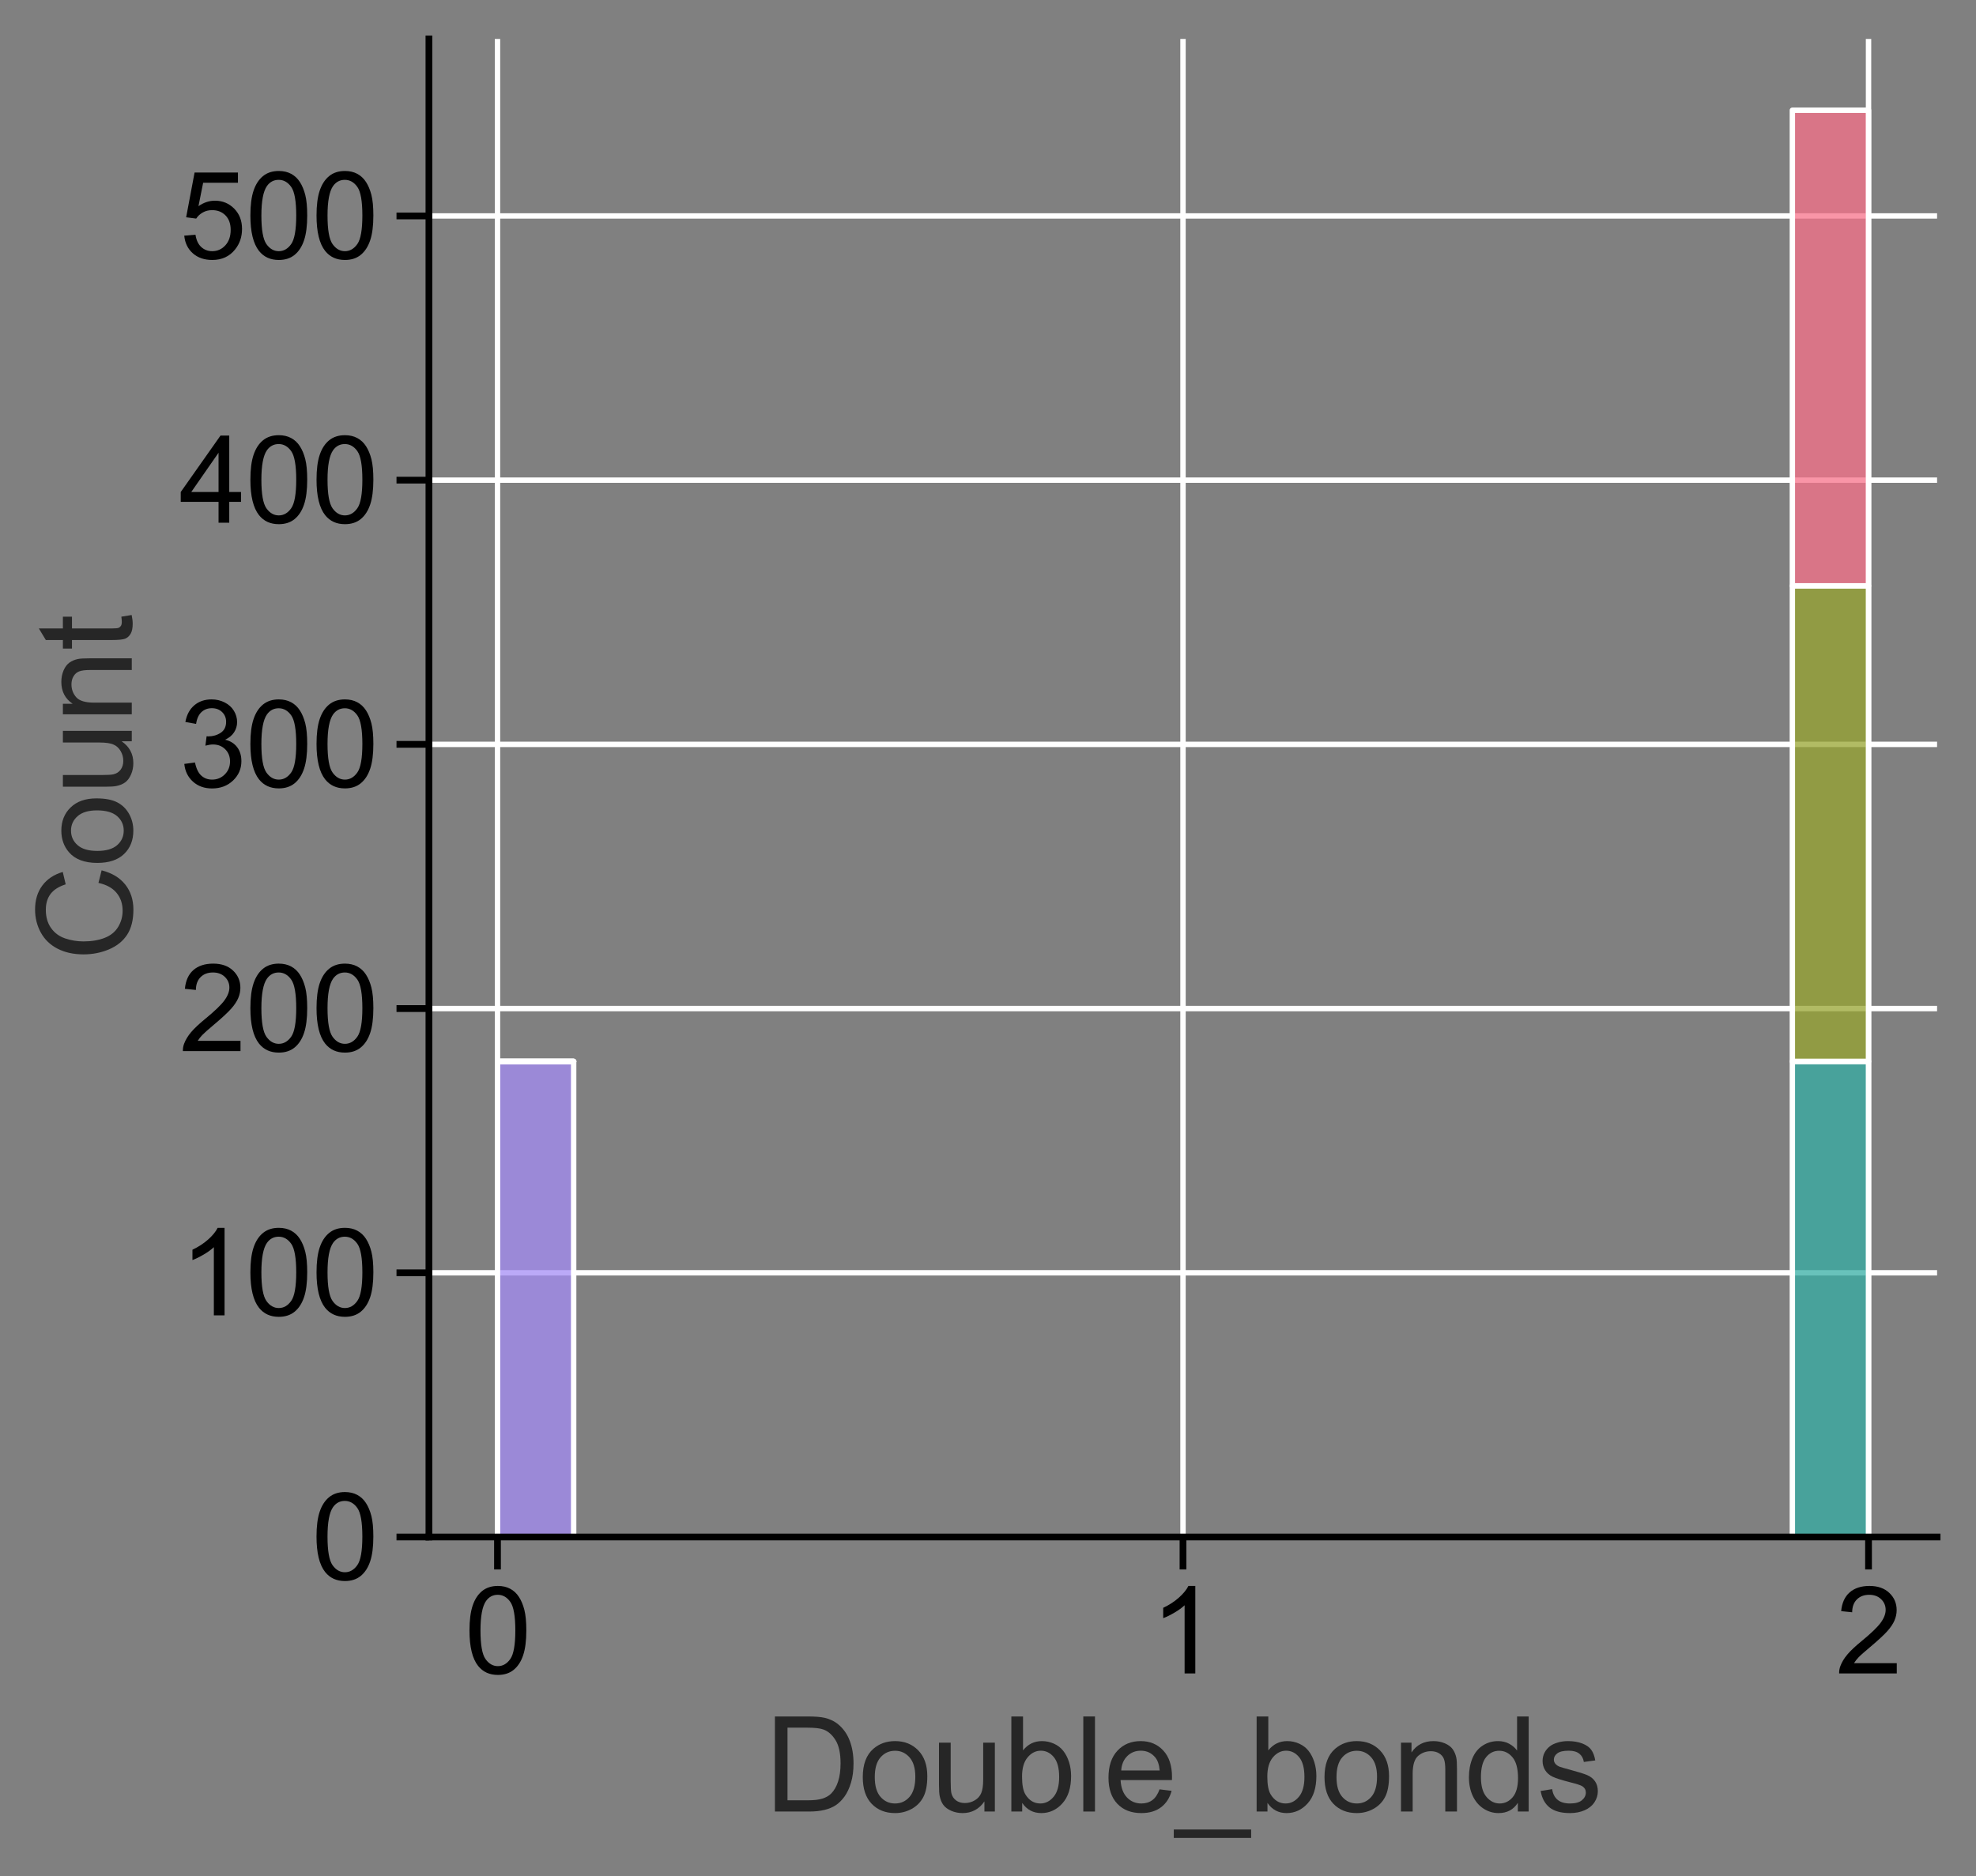 <?xml version="1.0" encoding="utf-8" standalone="no"?>
<!DOCTYPE svg PUBLIC "-//W3C//DTD SVG 1.1//EN"
  "http://www.w3.org/Graphics/SVG/1.1/DTD/svg11.dtd">
<svg xmlns:xlink="http://www.w3.org/1999/xlink" width="365.551pt" height="347.168pt" viewBox="0 0 365.551 347.168" xmlns="http://www.w3.org/2000/svg" version="1.1">
 <rect x="0" y="0" width="365.551" height="347.168" fill="#808080" stroke="none"/>
 <defs>
  <style type="text/css">*{stroke-linejoin: round; stroke-linecap: butt}</style>
 </defs>
 <g id="figure_1">
  <g id="patch_1">
   <path d="M 0 347.168 
L 365.551 347.168 
L 365.551 0 
L 0 0 
L 0 347.168 
z
" style="fill: none"/>
  </g>
  <g id="axes_1">
   <g id="patch_2">
    <path d="M 79.351 284.4 
L 358.351 284.4 
L 358.351 7.2 
L 79.351 7.2 
L 79.351 284.4 
z
" style="fill: none"/>
   </g>
   <g id="matplotlib.axis_1">
    <g id="xtick_1">
     <g id="line2d_1">
      <path d="M 92.033 284.4 
L 92.033 7.2 
" clip-path="url(#p7e4717d3f6)" style="fill: none; stroke: #ffffff; stroke-linecap: round"/>
     </g>
     <g id="line2d_2">
      <defs>
       <path id="mff058dc0f9" d="M 0 0 
L 0 6 
" style="stroke: #000000; stroke-width: 1.25"/>
      </defs>
      <g>
       <use xlink:href="#mff058dc0f9" x="92.033" y="284.4" style="stroke: #000000; stroke-width: 1.25"/>
      </g>
     </g>
     <g id="text_1">
      <!-- 0 -->
      <g transform="translate(85.916 309.647) scale(0.22 -0.22)">
       <defs>
        <path id="ArialMT-30" d="M 266 2259 
Q 266 3072 433 3567 
Q 600 4063 929 4331 
Q 1259 4600 1759 4600 
Q 2128 4600 2406 4451 
Q 2684 4303 2865 4023 
Q 3047 3744 3150 3342 
Q 3253 2941 3253 2259 
Q 3253 1453 3087 958 
Q 2922 463 2592 192 
Q 2263 -78 1759 -78 
Q 1097 -78 719 397 
Q 266 969 266 2259 
z
M 844 2259 
Q 844 1131 1108 757 
Q 1372 384 1759 384 
Q 2147 384 2411 759 
Q 2675 1134 2675 2259 
Q 2675 3391 2411 3762 
Q 2147 4134 1753 4134 
Q 1366 4134 1134 3806 
Q 844 3388 844 2259 
z
" transform="scale(0.016)"/>
       </defs>
       <use xlink:href="#ArialMT-30"/>
      </g>
     </g>
    </g>
    <g id="xtick_2">
     <g id="line2d_3">
      <path d="M 218.851 284.4 
L 218.851 7.2 
" clip-path="url(#p7e4717d3f6)" style="fill: none; stroke: #ffffff; stroke-linecap: round"/>
     </g>
     <g id="line2d_4">
      <g>
       <use xlink:href="#mff058dc0f9" x="218.851" y="284.4" style="stroke: #000000; stroke-width: 1.25"/>
      </g>
     </g>
     <g id="text_2">
      <!-- 1 -->
      <g transform="translate(212.734 309.647) scale(0.22 -0.22)">
       <defs>
        <path id="ArialMT-31" d="M 2384 0 
L 1822 0 
L 1822 3584 
Q 1619 3391 1289 3197 
Q 959 3003 697 2906 
L 697 3450 
Q 1169 3672 1522 3987 
Q 1875 4303 2022 4600 
L 2384 4600 
L 2384 0 
z
" transform="scale(0.016)"/>
       </defs>
       <use xlink:href="#ArialMT-31"/>
      </g>
     </g>
    </g>
    <g id="xtick_3">
     <g id="line2d_5">
      <path d="M 345.669 284.4 
L 345.669 7.2 
" clip-path="url(#p7e4717d3f6)" style="fill: none; stroke: #ffffff; stroke-linecap: round"/>
     </g>
     <g id="line2d_6">
      <g>
       <use xlink:href="#mff058dc0f9" x="345.669" y="284.4" style="stroke: #000000; stroke-width: 1.25"/>
      </g>
     </g>
     <g id="text_3">
      <!-- 2 -->
      <g transform="translate(339.552 309.647) scale(0.22 -0.22)">
       <defs>
        <path id="ArialMT-32" d="M 3222 541 
L 3222 0 
L 194 0 
Q 188 203 259 391 
Q 375 700 629 1000 
Q 884 1300 1366 1694 
Q 2113 2306 2375 2664 
Q 2638 3022 2638 3341 
Q 2638 3675 2398 3904 
Q 2159 4134 1775 4134 
Q 1369 4134 1125 3890 
Q 881 3647 878 3216 
L 300 3275 
Q 359 3922 746 4261 
Q 1134 4600 1788 4600 
Q 2447 4600 2831 4234 
Q 3216 3869 3216 3328 
Q 3216 3053 3103 2787 
Q 2991 2522 2730 2228 
Q 2469 1934 1863 1422 
Q 1356 997 1212 845 
Q 1069 694 975 541 
L 3222 541 
z
" transform="scale(0.016)"/>
       </defs>
       <use xlink:href="#ArialMT-32"/>
      </g>
     </g>
    </g>
    <g id="text_4">
     <!-- Double_bonds -->
     <g style="fill: #262626" transform="translate(141.46 335.198) scale(0.24 -0.24)">
      <defs>
       <path id="ArialMT-44" d="M 494 0 
L 494 4581 
L 2072 4581 
Q 2606 4581 2888 4516 
Q 3281 4425 3559 4188 
Q 3922 3881 4101 3404 
Q 4281 2928 4281 2316 
Q 4281 1794 4159 1391 
Q 4038 988 3847 723 
Q 3656 459 3429 307 
Q 3203 156 2883 78 
Q 2563 0 2147 0 
L 494 0 
z
M 1100 541 
L 2078 541 
Q 2531 541 2789 625 
Q 3047 709 3200 863 
Q 3416 1078 3536 1442 
Q 3656 1806 3656 2325 
Q 3656 3044 3420 3430 
Q 3184 3816 2847 3947 
Q 2603 4041 2063 4041 
L 1100 4041 
L 1100 541 
z
" transform="scale(0.016)"/>
       <path id="ArialMT-6f" d="M 213 1659 
Q 213 2581 725 3025 
Q 1153 3394 1769 3394 
Q 2453 3394 2887 2945 
Q 3322 2497 3322 1706 
Q 3322 1066 3130 698 
Q 2938 331 2570 128 
Q 2203 -75 1769 -75 
Q 1072 -75 642 372 
Q 213 819 213 1659 
z
M 791 1659 
Q 791 1022 1069 705 
Q 1347 388 1769 388 
Q 2188 388 2466 706 
Q 2744 1025 2744 1678 
Q 2744 2294 2464 2611 
Q 2184 2928 1769 2928 
Q 1347 2928 1069 2612 
Q 791 2297 791 1659 
z
" transform="scale(0.016)"/>
       <path id="ArialMT-75" d="M 2597 0 
L 2597 488 
Q 2209 -75 1544 -75 
Q 1250 -75 995 37 
Q 741 150 617 320 
Q 494 491 444 738 
Q 409 903 409 1263 
L 409 3319 
L 972 3319 
L 972 1478 
Q 972 1038 1006 884 
Q 1059 663 1231 536 
Q 1403 409 1656 409 
Q 1909 409 2131 539 
Q 2353 669 2445 892 
Q 2538 1116 2538 1541 
L 2538 3319 
L 3100 3319 
L 3100 0 
L 2597 0 
z
" transform="scale(0.016)"/>
       <path id="ArialMT-62" d="M 941 0 
L 419 0 
L 419 4581 
L 981 4581 
L 981 2947 
Q 1338 3394 1891 3394 
Q 2197 3394 2470 3270 
Q 2744 3147 2920 2923 
Q 3097 2700 3197 2384 
Q 3297 2069 3297 1709 
Q 3297 856 2875 390 
Q 2453 -75 1863 -75 
Q 1275 -75 941 416 
L 941 0 
z
M 934 1684 
Q 934 1088 1097 822 
Q 1363 388 1816 388 
Q 2184 388 2453 708 
Q 2722 1028 2722 1663 
Q 2722 2313 2464 2622 
Q 2206 2931 1841 2931 
Q 1472 2931 1203 2611 
Q 934 2291 934 1684 
z
" transform="scale(0.016)"/>
       <path id="ArialMT-6c" d="M 409 0 
L 409 4581 
L 972 4581 
L 972 0 
L 409 0 
z
" transform="scale(0.016)"/>
       <path id="ArialMT-65" d="M 2694 1069 
L 3275 997 
Q 3138 488 2766 206 
Q 2394 -75 1816 -75 
Q 1088 -75 661 373 
Q 234 822 234 1631 
Q 234 2469 665 2931 
Q 1097 3394 1784 3394 
Q 2450 3394 2872 2941 
Q 3294 2488 3294 1666 
Q 3294 1616 3291 1516 
L 816 1516 
Q 847 969 1125 678 
Q 1403 388 1819 388 
Q 2128 388 2347 550 
Q 2566 713 2694 1069 
z
M 847 1978 
L 2700 1978 
Q 2663 2397 2488 2606 
Q 2219 2931 1791 2931 
Q 1403 2931 1139 2672 
Q 875 2413 847 1978 
z
" transform="scale(0.016)"/>
       <path id="ArialMT-5f" d="M -97 -1272 
L -97 -866 
L 3631 -866 
L 3631 -1272 
L -97 -1272 
z
" transform="scale(0.016)"/>
       <path id="ArialMT-6e" d="M 422 0 
L 422 3319 
L 928 3319 
L 928 2847 
Q 1294 3394 1984 3394 
Q 2284 3394 2536 3286 
Q 2788 3178 2913 3003 
Q 3038 2828 3088 2588 
Q 3119 2431 3119 2041 
L 3119 0 
L 2556 0 
L 2556 2019 
Q 2556 2363 2490 2533 
Q 2425 2703 2258 2804 
Q 2091 2906 1866 2906 
Q 1506 2906 1245 2678 
Q 984 2450 984 1813 
L 984 0 
L 422 0 
z
" transform="scale(0.016)"/>
       <path id="ArialMT-64" d="M 2575 0 
L 2575 419 
Q 2259 -75 1647 -75 
Q 1250 -75 917 144 
Q 584 363 401 755 
Q 219 1147 219 1656 
Q 219 2153 384 2558 
Q 550 2963 881 3178 
Q 1213 3394 1622 3394 
Q 1922 3394 2156 3267 
Q 2391 3141 2538 2938 
L 2538 4581 
L 3097 4581 
L 3097 0 
L 2575 0 
z
M 797 1656 
Q 797 1019 1065 703 
Q 1334 388 1700 388 
Q 2069 388 2326 689 
Q 2584 991 2584 1609 
Q 2584 2291 2321 2609 
Q 2059 2928 1675 2928 
Q 1300 2928 1048 2622 
Q 797 2316 797 1656 
z
" transform="scale(0.016)"/>
       <path id="ArialMT-73" d="M 197 991 
L 753 1078 
Q 800 744 1014 566 
Q 1228 388 1613 388 
Q 2000 388 2187 545 
Q 2375 703 2375 916 
Q 2375 1106 2209 1216 
Q 2094 1291 1634 1406 
Q 1016 1563 777 1677 
Q 538 1791 414 1992 
Q 291 2194 291 2438 
Q 291 2659 392 2848 
Q 494 3038 669 3163 
Q 800 3259 1026 3326 
Q 1253 3394 1513 3394 
Q 1903 3394 2198 3281 
Q 2494 3169 2634 2976 
Q 2775 2784 2828 2463 
L 2278 2388 
Q 2241 2644 2061 2787 
Q 1881 2931 1553 2931 
Q 1166 2931 1000 2803 
Q 834 2675 834 2503 
Q 834 2394 903 2306 
Q 972 2216 1119 2156 
Q 1203 2125 1616 2013 
Q 2213 1853 2448 1751 
Q 2684 1650 2818 1456 
Q 2953 1263 2953 975 
Q 2953 694 2789 445 
Q 2625 197 2315 61 
Q 2006 -75 1616 -75 
Q 969 -75 630 194 
Q 291 463 197 991 
z
" transform="scale(0.016)"/>
      </defs>
      <use xlink:href="#ArialMT-44"/>
      <use xlink:href="#ArialMT-6f" x="72.217"/>
      <use xlink:href="#ArialMT-75" x="127.832"/>
      <use xlink:href="#ArialMT-62" x="183.447"/>
      <use xlink:href="#ArialMT-6c" x="239.062"/>
      <use xlink:href="#ArialMT-65" x="261.279"/>
      <use xlink:href="#ArialMT-5f" x="316.895"/>
      <use xlink:href="#ArialMT-62" x="372.51"/>
      <use xlink:href="#ArialMT-6f" x="428.125"/>
      <use xlink:href="#ArialMT-6e" x="483.74"/>
      <use xlink:href="#ArialMT-64" x="539.355"/>
      <use xlink:href="#ArialMT-73" x="594.971"/>
     </g>
    </g>
   </g>
   <g id="matplotlib.axis_2">
    <g id="ytick_1">
     <g id="line2d_7">
      <path d="M 79.351 284.4 
L 358.351 284.4 
" clip-path="url(#p7e4717d3f6)" style="fill: none; stroke: #ffffff; stroke-linecap: round"/>
     </g>
     <g id="line2d_8">
      <defs>
       <path id="m0c9b77b85f" d="M 0 0 
L -6 0 
" style="stroke: #000000; stroke-width: 1.25"/>
      </defs>
      <g>
       <use xlink:href="#m0c9b77b85f" x="79.351" y="284.4" style="stroke: #000000; stroke-width: 1.25"/>
      </g>
     </g>
     <g id="text_5">
      <!-- 0 -->
      <g transform="translate(57.617 292.274) scale(0.22 -0.22)">
       <use xlink:href="#ArialMT-30"/>
      </g>
     </g>
    </g>
    <g id="ytick_2">
     <g id="line2d_9">
      <path d="M 79.351 235.511 
L 358.351 235.511 
" clip-path="url(#p7e4717d3f6)" style="fill: none; stroke: #ffffff; stroke-linecap: round"/>
     </g>
     <g id="line2d_10">
      <g>
       <use xlink:href="#m0c9b77b85f" x="79.351" y="235.511" style="stroke: #000000; stroke-width: 1.25"/>
      </g>
     </g>
     <g id="text_6">
      <!-- 100 -->
      <g transform="translate(33.149 243.385) scale(0.22 -0.22)">
       <use xlink:href="#ArialMT-31"/>
       <use xlink:href="#ArialMT-30" x="55.615"/>
       <use xlink:href="#ArialMT-30" x="111.23"/>
      </g>
     </g>
    </g>
    <g id="ytick_3">
     <g id="line2d_11">
      <path d="M 79.351 186.622 
L 358.351 186.622 
" clip-path="url(#p7e4717d3f6)" style="fill: none; stroke: #ffffff; stroke-linecap: round"/>
     </g>
     <g id="line2d_12">
      <g>
       <use xlink:href="#m0c9b77b85f" x="79.351" y="186.622" style="stroke: #000000; stroke-width: 1.25"/>
      </g>
     </g>
     <g id="text_7">
      <!-- 200 -->
      <g transform="translate(33.149 194.496) scale(0.22 -0.22)">
       <use xlink:href="#ArialMT-32"/>
       <use xlink:href="#ArialMT-30" x="55.615"/>
       <use xlink:href="#ArialMT-30" x="111.23"/>
      </g>
     </g>
    </g>
    <g id="ytick_4">
     <g id="line2d_13">
      <path d="M 79.351 137.733 
L 358.351 137.733 
" clip-path="url(#p7e4717d3f6)" style="fill: none; stroke: #ffffff; stroke-linecap: round"/>
     </g>
     <g id="line2d_14">
      <g>
       <use xlink:href="#m0c9b77b85f" x="79.351" y="137.733" style="stroke: #000000; stroke-width: 1.25"/>
      </g>
     </g>
     <g id="text_8">
      <!-- 300 -->
      <g transform="translate(33.149 145.607) scale(0.22 -0.22)">
       <defs>
        <path id="ArialMT-33" d="M 269 1209 
L 831 1284 
Q 928 806 1161 595 
Q 1394 384 1728 384 
Q 2125 384 2398 659 
Q 2672 934 2672 1341 
Q 2672 1728 2419 1979 
Q 2166 2231 1775 2231 
Q 1616 2231 1378 2169 
L 1441 2663 
Q 1497 2656 1531 2656 
Q 1891 2656 2178 2843 
Q 2466 3031 2466 3422 
Q 2466 3731 2256 3934 
Q 2047 4138 1716 4138 
Q 1388 4138 1169 3931 
Q 950 3725 888 3313 
L 325 3413 
Q 428 3978 793 4289 
Q 1159 4600 1703 4600 
Q 2078 4600 2393 4439 
Q 2709 4278 2876 4000 
Q 3044 3722 3044 3409 
Q 3044 3113 2884 2869 
Q 2725 2625 2413 2481 
Q 2819 2388 3044 2092 
Q 3269 1797 3269 1353 
Q 3269 753 2831 336 
Q 2394 -81 1725 -81 
Q 1122 -81 723 278 
Q 325 638 269 1209 
z
" transform="scale(0.016)"/>
       </defs>
       <use xlink:href="#ArialMT-33"/>
       <use xlink:href="#ArialMT-30" x="55.615"/>
       <use xlink:href="#ArialMT-30" x="111.23"/>
      </g>
     </g>
    </g>
    <g id="ytick_5">
     <g id="line2d_15">
      <path d="M 79.351 88.844 
L 358.351 88.844 
" clip-path="url(#p7e4717d3f6)" style="fill: none; stroke: #ffffff; stroke-linecap: round"/>
     </g>
     <g id="line2d_16">
      <g>
       <use xlink:href="#m0c9b77b85f" x="79.351" y="88.844" style="stroke: #000000; stroke-width: 1.25"/>
      </g>
     </g>
     <g id="text_9">
      <!-- 400 -->
      <g transform="translate(33.149 96.718) scale(0.22 -0.22)">
       <defs>
        <path id="ArialMT-34" d="M 2069 0 
L 2069 1097 
L 81 1097 
L 81 1613 
L 2172 4581 
L 2631 4581 
L 2631 1613 
L 3250 1613 
L 3250 1097 
L 2631 1097 
L 2631 0 
L 2069 0 
z
M 2069 1613 
L 2069 3678 
L 634 1613 
L 2069 1613 
z
" transform="scale(0.016)"/>
       </defs>
       <use xlink:href="#ArialMT-34"/>
       <use xlink:href="#ArialMT-30" x="55.615"/>
       <use xlink:href="#ArialMT-30" x="111.23"/>
      </g>
     </g>
    </g>
    <g id="ytick_6">
     <g id="line2d_17">
      <path d="M 79.351 39.956 
L 358.351 39.956 
" clip-path="url(#p7e4717d3f6)" style="fill: none; stroke: #ffffff; stroke-linecap: round"/>
     </g>
     <g id="line2d_18">
      <g>
       <use xlink:href="#m0c9b77b85f" x="79.351" y="39.956" style="stroke: #000000; stroke-width: 1.25"/>
      </g>
     </g>
     <g id="text_10">
      <!-- 500 -->
      <g transform="translate(33.149 47.829) scale(0.22 -0.22)">
       <defs>
        <path id="ArialMT-35" d="M 266 1200 
L 856 1250 
Q 922 819 1161 601 
Q 1400 384 1738 384 
Q 2144 384 2425 690 
Q 2706 997 2706 1503 
Q 2706 1984 2436 2262 
Q 2166 2541 1728 2541 
Q 1456 2541 1237 2417 
Q 1019 2294 894 2097 
L 366 2166 
L 809 4519 
L 3088 4519 
L 3088 3981 
L 1259 3981 
L 1013 2750 
Q 1425 3038 1878 3038 
Q 2478 3038 2890 2622 
Q 3303 2206 3303 1553 
Q 3303 931 2941 478 
Q 2500 -78 1738 -78 
Q 1113 -78 717 272 
Q 322 622 266 1200 
z
" transform="scale(0.016)"/>
       </defs>
       <use xlink:href="#ArialMT-35"/>
       <use xlink:href="#ArialMT-30" x="55.615"/>
       <use xlink:href="#ArialMT-30" x="111.23"/>
      </g>
     </g>
    </g>
    <g id="text_11">
     <!-- Count -->
     <g style="fill: #262626" transform="translate(24.379 177.819) rotate(-90) scale(0.24 -0.24)">
      <defs>
       <path id="ArialMT-43" d="M 3763 1606 
L 4369 1453 
Q 4178 706 3683 314 
Q 3188 -78 2472 -78 
Q 1731 -78 1267 223 
Q 803 525 561 1097 
Q 319 1669 319 2325 
Q 319 3041 592 3573 
Q 866 4106 1370 4382 
Q 1875 4659 2481 4659 
Q 3169 4659 3637 4309 
Q 4106 3959 4291 3325 
L 3694 3184 
Q 3534 3684 3231 3912 
Q 2928 4141 2469 4141 
Q 1941 4141 1586 3887 
Q 1231 3634 1087 3207 
Q 944 2781 944 2328 
Q 944 1744 1114 1308 
Q 1284 872 1643 656 
Q 2003 441 2422 441 
Q 2931 441 3284 734 
Q 3638 1028 3763 1606 
z
" transform="scale(0.016)"/>
       <path id="ArialMT-74" d="M 1650 503 
L 1731 6 
Q 1494 -44 1306 -44 
Q 1000 -44 831 53 
Q 663 150 594 308 
Q 525 466 525 972 
L 525 2881 
L 113 2881 
L 113 3319 
L 525 3319 
L 525 4141 
L 1084 4478 
L 1084 3319 
L 1650 3319 
L 1650 2881 
L 1084 2881 
L 1084 941 
Q 1084 700 1114 631 
Q 1144 563 1211 522 
Q 1278 481 1403 481 
Q 1497 481 1650 503 
z
" transform="scale(0.016)"/>
      </defs>
      <use xlink:href="#ArialMT-43"/>
      <use xlink:href="#ArialMT-6f" x="72.217"/>
      <use xlink:href="#ArialMT-75" x="127.832"/>
      <use xlink:href="#ArialMT-6e" x="183.447"/>
      <use xlink:href="#ArialMT-74" x="239.062"/>
     </g>
    </g>
   </g>
   <g id="patch_3">
    <path d="M 92.033 284.4 
L 106.124 284.4 
L 106.124 196.4 
L 92.033 196.4 
z
" clip-path="url(#p7e4717d3f6)" style="fill: #a48cf4; fill-opacity: 0.75; stroke: #ffffff; stroke-linejoin: miter"/>
   </g>
   <g id="patch_4">
    <path d="M 106.124 284.4 
L 120.215 284.4 
L 120.215 284.4 
L 106.124 284.4 
z
" clip-path="url(#p7e4717d3f6)" style="fill: #a48cf4; fill-opacity: 0.75; stroke: #ffffff; stroke-linejoin: miter"/>
   </g>
   <g id="patch_5">
    <path d="M 120.215 284.4 
L 134.305 284.4 
L 134.305 284.4 
L 120.215 284.4 
z
" clip-path="url(#p7e4717d3f6)" style="fill: #a48cf4; fill-opacity: 0.75; stroke: #ffffff; stroke-linejoin: miter"/>
   </g>
   <g id="patch_6">
    <path d="M 134.305 284.4 
L 148.396 284.4 
L 148.396 284.4 
L 134.305 284.4 
z
" clip-path="url(#p7e4717d3f6)" style="fill: #a48cf4; fill-opacity: 0.75; stroke: #ffffff; stroke-linejoin: miter"/>
   </g>
   <g id="patch_7">
    <path d="M 148.396 284.4 
L 162.487 284.4 
L 162.487 284.4 
L 148.396 284.4 
z
" clip-path="url(#p7e4717d3f6)" style="fill: #a48cf4; fill-opacity: 0.75; stroke: #ffffff; stroke-linejoin: miter"/>
   </g>
   <g id="patch_8">
    <path d="M 162.487 284.4 
L 176.578 284.4 
L 176.578 284.4 
L 162.487 284.4 
z
" clip-path="url(#p7e4717d3f6)" style="fill: #a48cf4; fill-opacity: 0.75; stroke: #ffffff; stroke-linejoin: miter"/>
   </g>
   <g id="patch_9">
    <path d="M 176.578 284.4 
L 190.669 284.4 
L 190.669 284.4 
L 176.578 284.4 
z
" clip-path="url(#p7e4717d3f6)" style="fill: #a48cf4; fill-opacity: 0.75; stroke: #ffffff; stroke-linejoin: miter"/>
   </g>
   <g id="patch_10">
    <path d="M 190.669 284.4 
L 204.76 284.4 
L 204.76 284.4 
L 190.669 284.4 
z
" clip-path="url(#p7e4717d3f6)" style="fill: #a48cf4; fill-opacity: 0.75; stroke: #ffffff; stroke-linejoin: miter"/>
   </g>
   <g id="patch_11">
    <path d="M 204.76 284.4 
L 218.851 284.4 
L 218.851 284.4 
L 204.76 284.4 
z
" clip-path="url(#p7e4717d3f6)" style="fill: #a48cf4; fill-opacity: 0.75; stroke: #ffffff; stroke-linejoin: miter"/>
   </g>
   <g id="patch_12">
    <path d="M 218.851 284.4 
L 232.942 284.4 
L 232.942 284.4 
L 218.851 284.4 
z
" clip-path="url(#p7e4717d3f6)" style="fill: #a48cf4; fill-opacity: 0.75; stroke: #ffffff; stroke-linejoin: miter"/>
   </g>
   <g id="patch_13">
    <path d="M 232.942 284.4 
L 247.033 284.4 
L 247.033 284.4 
L 232.942 284.4 
z
" clip-path="url(#p7e4717d3f6)" style="fill: #a48cf4; fill-opacity: 0.75; stroke: #ffffff; stroke-linejoin: miter"/>
   </g>
   <g id="patch_14">
    <path d="M 247.033 284.4 
L 261.124 284.4 
L 261.124 284.4 
L 247.033 284.4 
z
" clip-path="url(#p7e4717d3f6)" style="fill: #a48cf4; fill-opacity: 0.75; stroke: #ffffff; stroke-linejoin: miter"/>
   </g>
   <g id="patch_15">
    <path d="M 261.124 284.4 
L 275.215 284.4 
L 275.215 284.4 
L 261.124 284.4 
z
" clip-path="url(#p7e4717d3f6)" style="fill: #a48cf4; fill-opacity: 0.75; stroke: #ffffff; stroke-linejoin: miter"/>
   </g>
   <g id="patch_16">
    <path d="M 275.215 284.4 
L 289.305 284.4 
L 289.305 284.4 
L 275.215 284.4 
z
" clip-path="url(#p7e4717d3f6)" style="fill: #a48cf4; fill-opacity: 0.75; stroke: #ffffff; stroke-linejoin: miter"/>
   </g>
   <g id="patch_17">
    <path d="M 289.305 284.4 
L 303.396 284.4 
L 303.396 284.4 
L 289.305 284.4 
z
" clip-path="url(#p7e4717d3f6)" style="fill: #a48cf4; fill-opacity: 0.75; stroke: #ffffff; stroke-linejoin: miter"/>
   </g>
   <g id="patch_18">
    <path d="M 303.396 284.4 
L 317.487 284.4 
L 317.487 284.4 
L 303.396 284.4 
z
" clip-path="url(#p7e4717d3f6)" style="fill: #a48cf4; fill-opacity: 0.75; stroke: #ffffff; stroke-linejoin: miter"/>
   </g>
   <g id="patch_19">
    <path d="M 317.487 284.4 
L 331.578 284.4 
L 331.578 284.4 
L 317.487 284.4 
z
" clip-path="url(#p7e4717d3f6)" style="fill: #a48cf4; fill-opacity: 0.75; stroke: #ffffff; stroke-linejoin: miter"/>
   </g>
   <g id="patch_20">
    <path d="M 331.578 284.4 
L 345.669 284.4 
L 345.669 284.4 
L 331.578 284.4 
z
" clip-path="url(#p7e4717d3f6)" style="fill: #a48cf4; fill-opacity: 0.75; stroke: #ffffff; stroke-linejoin: miter"/>
   </g>
   <g id="patch_21">
    <path d="M 92.033 196.4 
L 106.124 196.4 
L 106.124 196.4 
L 92.033 196.4 
z
" clip-path="url(#p7e4717d3f6)" style="fill: #36ada4; fill-opacity: 0.75; stroke: #ffffff; stroke-linejoin: miter"/>
   </g>
   <g id="patch_22">
    <path d="M 106.124 284.4 
L 120.215 284.4 
L 120.215 284.4 
L 106.124 284.4 
z
" clip-path="url(#p7e4717d3f6)" style="fill: #36ada4; fill-opacity: 0.75; stroke: #ffffff; stroke-linejoin: miter"/>
   </g>
   <g id="patch_23">
    <path d="M 120.215 284.4 
L 134.305 284.4 
L 134.305 284.4 
L 120.215 284.4 
z
" clip-path="url(#p7e4717d3f6)" style="fill: #36ada4; fill-opacity: 0.75; stroke: #ffffff; stroke-linejoin: miter"/>
   </g>
   <g id="patch_24">
    <path d="M 134.305 284.4 
L 148.396 284.4 
L 148.396 284.4 
L 134.305 284.4 
z
" clip-path="url(#p7e4717d3f6)" style="fill: #36ada4; fill-opacity: 0.75; stroke: #ffffff; stroke-linejoin: miter"/>
   </g>
   <g id="patch_25">
    <path d="M 148.396 284.4 
L 162.487 284.4 
L 162.487 284.4 
L 148.396 284.4 
z
" clip-path="url(#p7e4717d3f6)" style="fill: #36ada4; fill-opacity: 0.75; stroke: #ffffff; stroke-linejoin: miter"/>
   </g>
   <g id="patch_26">
    <path d="M 162.487 284.4 
L 176.578 284.4 
L 176.578 284.4 
L 162.487 284.4 
z
" clip-path="url(#p7e4717d3f6)" style="fill: #36ada4; fill-opacity: 0.75; stroke: #ffffff; stroke-linejoin: miter"/>
   </g>
   <g id="patch_27">
    <path d="M 176.578 284.4 
L 190.669 284.4 
L 190.669 284.4 
L 176.578 284.4 
z
" clip-path="url(#p7e4717d3f6)" style="fill: #36ada4; fill-opacity: 0.75; stroke: #ffffff; stroke-linejoin: miter"/>
   </g>
   <g id="patch_28">
    <path d="M 190.669 284.4 
L 204.76 284.4 
L 204.76 284.4 
L 190.669 284.4 
z
" clip-path="url(#p7e4717d3f6)" style="fill: #36ada4; fill-opacity: 0.75; stroke: #ffffff; stroke-linejoin: miter"/>
   </g>
   <g id="patch_29">
    <path d="M 204.76 284.4 
L 218.851 284.4 
L 218.851 284.4 
L 204.76 284.4 
z
" clip-path="url(#p7e4717d3f6)" style="fill: #36ada4; fill-opacity: 0.75; stroke: #ffffff; stroke-linejoin: miter"/>
   </g>
   <g id="patch_30">
    <path d="M 218.851 284.4 
L 232.942 284.4 
L 232.942 284.4 
L 218.851 284.4 
z
" clip-path="url(#p7e4717d3f6)" style="fill: #36ada4; fill-opacity: 0.75; stroke: #ffffff; stroke-linejoin: miter"/>
   </g>
   <g id="patch_31">
    <path d="M 232.942 284.4 
L 247.033 284.4 
L 247.033 284.4 
L 232.942 284.4 
z
" clip-path="url(#p7e4717d3f6)" style="fill: #36ada4; fill-opacity: 0.75; stroke: #ffffff; stroke-linejoin: miter"/>
   </g>
   <g id="patch_32">
    <path d="M 247.033 284.4 
L 261.124 284.4 
L 261.124 284.4 
L 247.033 284.4 
z
" clip-path="url(#p7e4717d3f6)" style="fill: #36ada4; fill-opacity: 0.75; stroke: #ffffff; stroke-linejoin: miter"/>
   </g>
   <g id="patch_33">
    <path d="M 261.124 284.4 
L 275.215 284.4 
L 275.215 284.4 
L 261.124 284.4 
z
" clip-path="url(#p7e4717d3f6)" style="fill: #36ada4; fill-opacity: 0.75; stroke: #ffffff; stroke-linejoin: miter"/>
   </g>
   <g id="patch_34">
    <path d="M 275.215 284.4 
L 289.305 284.4 
L 289.305 284.4 
L 275.215 284.4 
z
" clip-path="url(#p7e4717d3f6)" style="fill: #36ada4; fill-opacity: 0.75; stroke: #ffffff; stroke-linejoin: miter"/>
   </g>
   <g id="patch_35">
    <path d="M 289.305 284.4 
L 303.396 284.4 
L 303.396 284.4 
L 289.305 284.4 
z
" clip-path="url(#p7e4717d3f6)" style="fill: #36ada4; fill-opacity: 0.75; stroke: #ffffff; stroke-linejoin: miter"/>
   </g>
   <g id="patch_36">
    <path d="M 303.396 284.4 
L 317.487 284.4 
L 317.487 284.4 
L 303.396 284.4 
z
" clip-path="url(#p7e4717d3f6)" style="fill: #36ada4; fill-opacity: 0.75; stroke: #ffffff; stroke-linejoin: miter"/>
   </g>
   <g id="patch_37">
    <path d="M 317.487 284.4 
L 331.578 284.4 
L 331.578 284.4 
L 317.487 284.4 
z
" clip-path="url(#p7e4717d3f6)" style="fill: #36ada4; fill-opacity: 0.75; stroke: #ffffff; stroke-linejoin: miter"/>
   </g>
   <g id="patch_38">
    <path d="M 331.578 284.4 
L 345.669 284.4 
L 345.669 196.4 
L 331.578 196.4 
z
" clip-path="url(#p7e4717d3f6)" style="fill: #36ada4; fill-opacity: 0.75; stroke: #ffffff; stroke-linejoin: miter"/>
   </g>
   <g id="patch_39">
    <path d="M 92.033 196.4 
L 106.124 196.4 
L 106.124 196.4 
L 92.033 196.4 
z
" clip-path="url(#p7e4717d3f6)" style="fill: #97a431; fill-opacity: 0.75; stroke: #ffffff; stroke-linejoin: miter"/>
   </g>
   <g id="patch_40">
    <path d="M 106.124 284.4 
L 120.215 284.4 
L 120.215 284.4 
L 106.124 284.4 
z
" clip-path="url(#p7e4717d3f6)" style="fill: #97a431; fill-opacity: 0.75; stroke: #ffffff; stroke-linejoin: miter"/>
   </g>
   <g id="patch_41">
    <path d="M 120.215 284.4 
L 134.305 284.4 
L 134.305 284.4 
L 120.215 284.4 
z
" clip-path="url(#p7e4717d3f6)" style="fill: #97a431; fill-opacity: 0.75; stroke: #ffffff; stroke-linejoin: miter"/>
   </g>
   <g id="patch_42">
    <path d="M 134.305 284.4 
L 148.396 284.4 
L 148.396 284.4 
L 134.305 284.4 
z
" clip-path="url(#p7e4717d3f6)" style="fill: #97a431; fill-opacity: 0.75; stroke: #ffffff; stroke-linejoin: miter"/>
   </g>
   <g id="patch_43">
    <path d="M 148.396 284.4 
L 162.487 284.4 
L 162.487 284.4 
L 148.396 284.4 
z
" clip-path="url(#p7e4717d3f6)" style="fill: #97a431; fill-opacity: 0.75; stroke: #ffffff; stroke-linejoin: miter"/>
   </g>
   <g id="patch_44">
    <path d="M 162.487 284.4 
L 176.578 284.4 
L 176.578 284.4 
L 162.487 284.4 
z
" clip-path="url(#p7e4717d3f6)" style="fill: #97a431; fill-opacity: 0.75; stroke: #ffffff; stroke-linejoin: miter"/>
   </g>
   <g id="patch_45">
    <path d="M 176.578 284.4 
L 190.669 284.4 
L 190.669 284.4 
L 176.578 284.4 
z
" clip-path="url(#p7e4717d3f6)" style="fill: #97a431; fill-opacity: 0.75; stroke: #ffffff; stroke-linejoin: miter"/>
   </g>
   <g id="patch_46">
    <path d="M 190.669 284.4 
L 204.76 284.4 
L 204.76 284.4 
L 190.669 284.4 
z
" clip-path="url(#p7e4717d3f6)" style="fill: #97a431; fill-opacity: 0.75; stroke: #ffffff; stroke-linejoin: miter"/>
   </g>
   <g id="patch_47">
    <path d="M 204.76 284.4 
L 218.851 284.4 
L 218.851 284.4 
L 204.76 284.4 
z
" clip-path="url(#p7e4717d3f6)" style="fill: #97a431; fill-opacity: 0.75; stroke: #ffffff; stroke-linejoin: miter"/>
   </g>
   <g id="patch_48">
    <path d="M 218.851 284.4 
L 232.942 284.4 
L 232.942 284.4 
L 218.851 284.4 
z
" clip-path="url(#p7e4717d3f6)" style="fill: #97a431; fill-opacity: 0.75; stroke: #ffffff; stroke-linejoin: miter"/>
   </g>
   <g id="patch_49">
    <path d="M 232.942 284.4 
L 247.033 284.4 
L 247.033 284.4 
L 232.942 284.4 
z
" clip-path="url(#p7e4717d3f6)" style="fill: #97a431; fill-opacity: 0.75; stroke: #ffffff; stroke-linejoin: miter"/>
   </g>
   <g id="patch_50">
    <path d="M 247.033 284.4 
L 261.124 284.4 
L 261.124 284.4 
L 247.033 284.4 
z
" clip-path="url(#p7e4717d3f6)" style="fill: #97a431; fill-opacity: 0.75; stroke: #ffffff; stroke-linejoin: miter"/>
   </g>
   <g id="patch_51">
    <path d="M 261.124 284.4 
L 275.215 284.4 
L 275.215 284.4 
L 261.124 284.4 
z
" clip-path="url(#p7e4717d3f6)" style="fill: #97a431; fill-opacity: 0.75; stroke: #ffffff; stroke-linejoin: miter"/>
   </g>
   <g id="patch_52">
    <path d="M 275.215 284.4 
L 289.305 284.4 
L 289.305 284.4 
L 275.215 284.4 
z
" clip-path="url(#p7e4717d3f6)" style="fill: #97a431; fill-opacity: 0.75; stroke: #ffffff; stroke-linejoin: miter"/>
   </g>
   <g id="patch_53">
    <path d="M 289.305 284.4 
L 303.396 284.4 
L 303.396 284.4 
L 289.305 284.4 
z
" clip-path="url(#p7e4717d3f6)" style="fill: #97a431; fill-opacity: 0.75; stroke: #ffffff; stroke-linejoin: miter"/>
   </g>
   <g id="patch_54">
    <path d="M 303.396 284.4 
L 317.487 284.4 
L 317.487 284.4 
L 303.396 284.4 
z
" clip-path="url(#p7e4717d3f6)" style="fill: #97a431; fill-opacity: 0.75; stroke: #ffffff; stroke-linejoin: miter"/>
   </g>
   <g id="patch_55">
    <path d="M 317.487 284.4 
L 331.578 284.4 
L 331.578 284.4 
L 317.487 284.4 
z
" clip-path="url(#p7e4717d3f6)" style="fill: #97a431; fill-opacity: 0.75; stroke: #ffffff; stroke-linejoin: miter"/>
   </g>
   <g id="patch_56">
    <path d="M 331.578 196.4 
L 345.669 196.4 
L 345.669 108.4 
L 331.578 108.4 
z
" clip-path="url(#p7e4717d3f6)" style="fill: #97a431; fill-opacity: 0.75; stroke: #ffffff; stroke-linejoin: miter"/>
   </g>
   <g id="patch_57">
    <path d="M 92.033 196.4 
L 106.124 196.4 
L 106.124 196.4 
L 92.033 196.4 
z
" clip-path="url(#p7e4717d3f6)" style="fill: #f77189; fill-opacity: 0.75; stroke: #ffffff; stroke-linejoin: miter"/>
   </g>
   <g id="patch_58">
    <path d="M 106.124 284.4 
L 120.215 284.4 
L 120.215 284.4 
L 106.124 284.4 
z
" clip-path="url(#p7e4717d3f6)" style="fill: #f77189; fill-opacity: 0.75; stroke: #ffffff; stroke-linejoin: miter"/>
   </g>
   <g id="patch_59">
    <path d="M 120.215 284.4 
L 134.305 284.4 
L 134.305 284.4 
L 120.215 284.4 
z
" clip-path="url(#p7e4717d3f6)" style="fill: #f77189; fill-opacity: 0.75; stroke: #ffffff; stroke-linejoin: miter"/>
   </g>
   <g id="patch_60">
    <path d="M 134.305 284.4 
L 148.396 284.4 
L 148.396 284.4 
L 134.305 284.4 
z
" clip-path="url(#p7e4717d3f6)" style="fill: #f77189; fill-opacity: 0.75; stroke: #ffffff; stroke-linejoin: miter"/>
   </g>
   <g id="patch_61">
    <path d="M 148.396 284.4 
L 162.487 284.4 
L 162.487 284.4 
L 148.396 284.4 
z
" clip-path="url(#p7e4717d3f6)" style="fill: #f77189; fill-opacity: 0.75; stroke: #ffffff; stroke-linejoin: miter"/>
   </g>
   <g id="patch_62">
    <path d="M 162.487 284.4 
L 176.578 284.4 
L 176.578 284.4 
L 162.487 284.4 
z
" clip-path="url(#p7e4717d3f6)" style="fill: #f77189; fill-opacity: 0.75; stroke: #ffffff; stroke-linejoin: miter"/>
   </g>
   <g id="patch_63">
    <path d="M 176.578 284.4 
L 190.669 284.4 
L 190.669 284.4 
L 176.578 284.4 
z
" clip-path="url(#p7e4717d3f6)" style="fill: #f77189; fill-opacity: 0.75; stroke: #ffffff; stroke-linejoin: miter"/>
   </g>
   <g id="patch_64">
    <path d="M 190.669 284.4 
L 204.76 284.4 
L 204.76 284.4 
L 190.669 284.4 
z
" clip-path="url(#p7e4717d3f6)" style="fill: #f77189; fill-opacity: 0.75; stroke: #ffffff; stroke-linejoin: miter"/>
   </g>
   <g id="patch_65">
    <path d="M 204.76 284.4 
L 218.851 284.4 
L 218.851 284.4 
L 204.76 284.4 
z
" clip-path="url(#p7e4717d3f6)" style="fill: #f77189; fill-opacity: 0.75; stroke: #ffffff; stroke-linejoin: miter"/>
   </g>
   <g id="patch_66">
    <path d="M 218.851 284.4 
L 232.942 284.4 
L 232.942 284.4 
L 218.851 284.4 
z
" clip-path="url(#p7e4717d3f6)" style="fill: #f77189; fill-opacity: 0.75; stroke: #ffffff; stroke-linejoin: miter"/>
   </g>
   <g id="patch_67">
    <path d="M 232.942 284.4 
L 247.033 284.4 
L 247.033 284.4 
L 232.942 284.4 
z
" clip-path="url(#p7e4717d3f6)" style="fill: #f77189; fill-opacity: 0.75; stroke: #ffffff; stroke-linejoin: miter"/>
   </g>
   <g id="patch_68">
    <path d="M 247.033 284.4 
L 261.124 284.4 
L 261.124 284.4 
L 247.033 284.4 
z
" clip-path="url(#p7e4717d3f6)" style="fill: #f77189; fill-opacity: 0.75; stroke: #ffffff; stroke-linejoin: miter"/>
   </g>
   <g id="patch_69">
    <path d="M 261.124 284.4 
L 275.215 284.4 
L 275.215 284.4 
L 261.124 284.4 
z
" clip-path="url(#p7e4717d3f6)" style="fill: #f77189; fill-opacity: 0.75; stroke: #ffffff; stroke-linejoin: miter"/>
   </g>
   <g id="patch_70">
    <path d="M 275.215 284.4 
L 289.305 284.4 
L 289.305 284.4 
L 275.215 284.4 
z
" clip-path="url(#p7e4717d3f6)" style="fill: #f77189; fill-opacity: 0.75; stroke: #ffffff; stroke-linejoin: miter"/>
   </g>
   <g id="patch_71">
    <path d="M 289.305 284.4 
L 303.396 284.4 
L 303.396 284.4 
L 289.305 284.4 
z
" clip-path="url(#p7e4717d3f6)" style="fill: #f77189; fill-opacity: 0.75; stroke: #ffffff; stroke-linejoin: miter"/>
   </g>
   <g id="patch_72">
    <path d="M 303.396 284.4 
L 317.487 284.4 
L 317.487 284.4 
L 303.396 284.4 
z
" clip-path="url(#p7e4717d3f6)" style="fill: #f77189; fill-opacity: 0.75; stroke: #ffffff; stroke-linejoin: miter"/>
   </g>
   <g id="patch_73">
    <path d="M 317.487 284.4 
L 331.578 284.4 
L 331.578 284.4 
L 317.487 284.4 
z
" clip-path="url(#p7e4717d3f6)" style="fill: #f77189; fill-opacity: 0.75; stroke: #ffffff; stroke-linejoin: miter"/>
   </g>
   <g id="patch_74">
    <path d="M 331.578 108.4 
L 345.669 108.4 
L 345.669 20.4 
L 331.578 20.4 
z
" clip-path="url(#p7e4717d3f6)" style="fill: #f77189; fill-opacity: 0.75; stroke: #ffffff; stroke-linejoin: miter"/>
   </g>
   <g id="patch_75">
    <path d="M 79.351 284.4 
L 79.351 7.2 
" style="fill: none; stroke: #000000; stroke-width: 1.25; stroke-linejoin: miter; stroke-linecap: square"/>
   </g>
   <g id="patch_76">
    <path d="M 79.351 284.4 
L 358.351 284.4 
" style="fill: none; stroke: #000000; stroke-width: 1.25; stroke-linejoin: miter; stroke-linecap: square"/>
   </g>
  </g>
 </g>
 <defs>
  <clipPath id="p7e4717d3f6">
   <rect x="79.351" y="7.2" width="279" height="277.2"/>
  </clipPath>
 </defs>
</svg>
